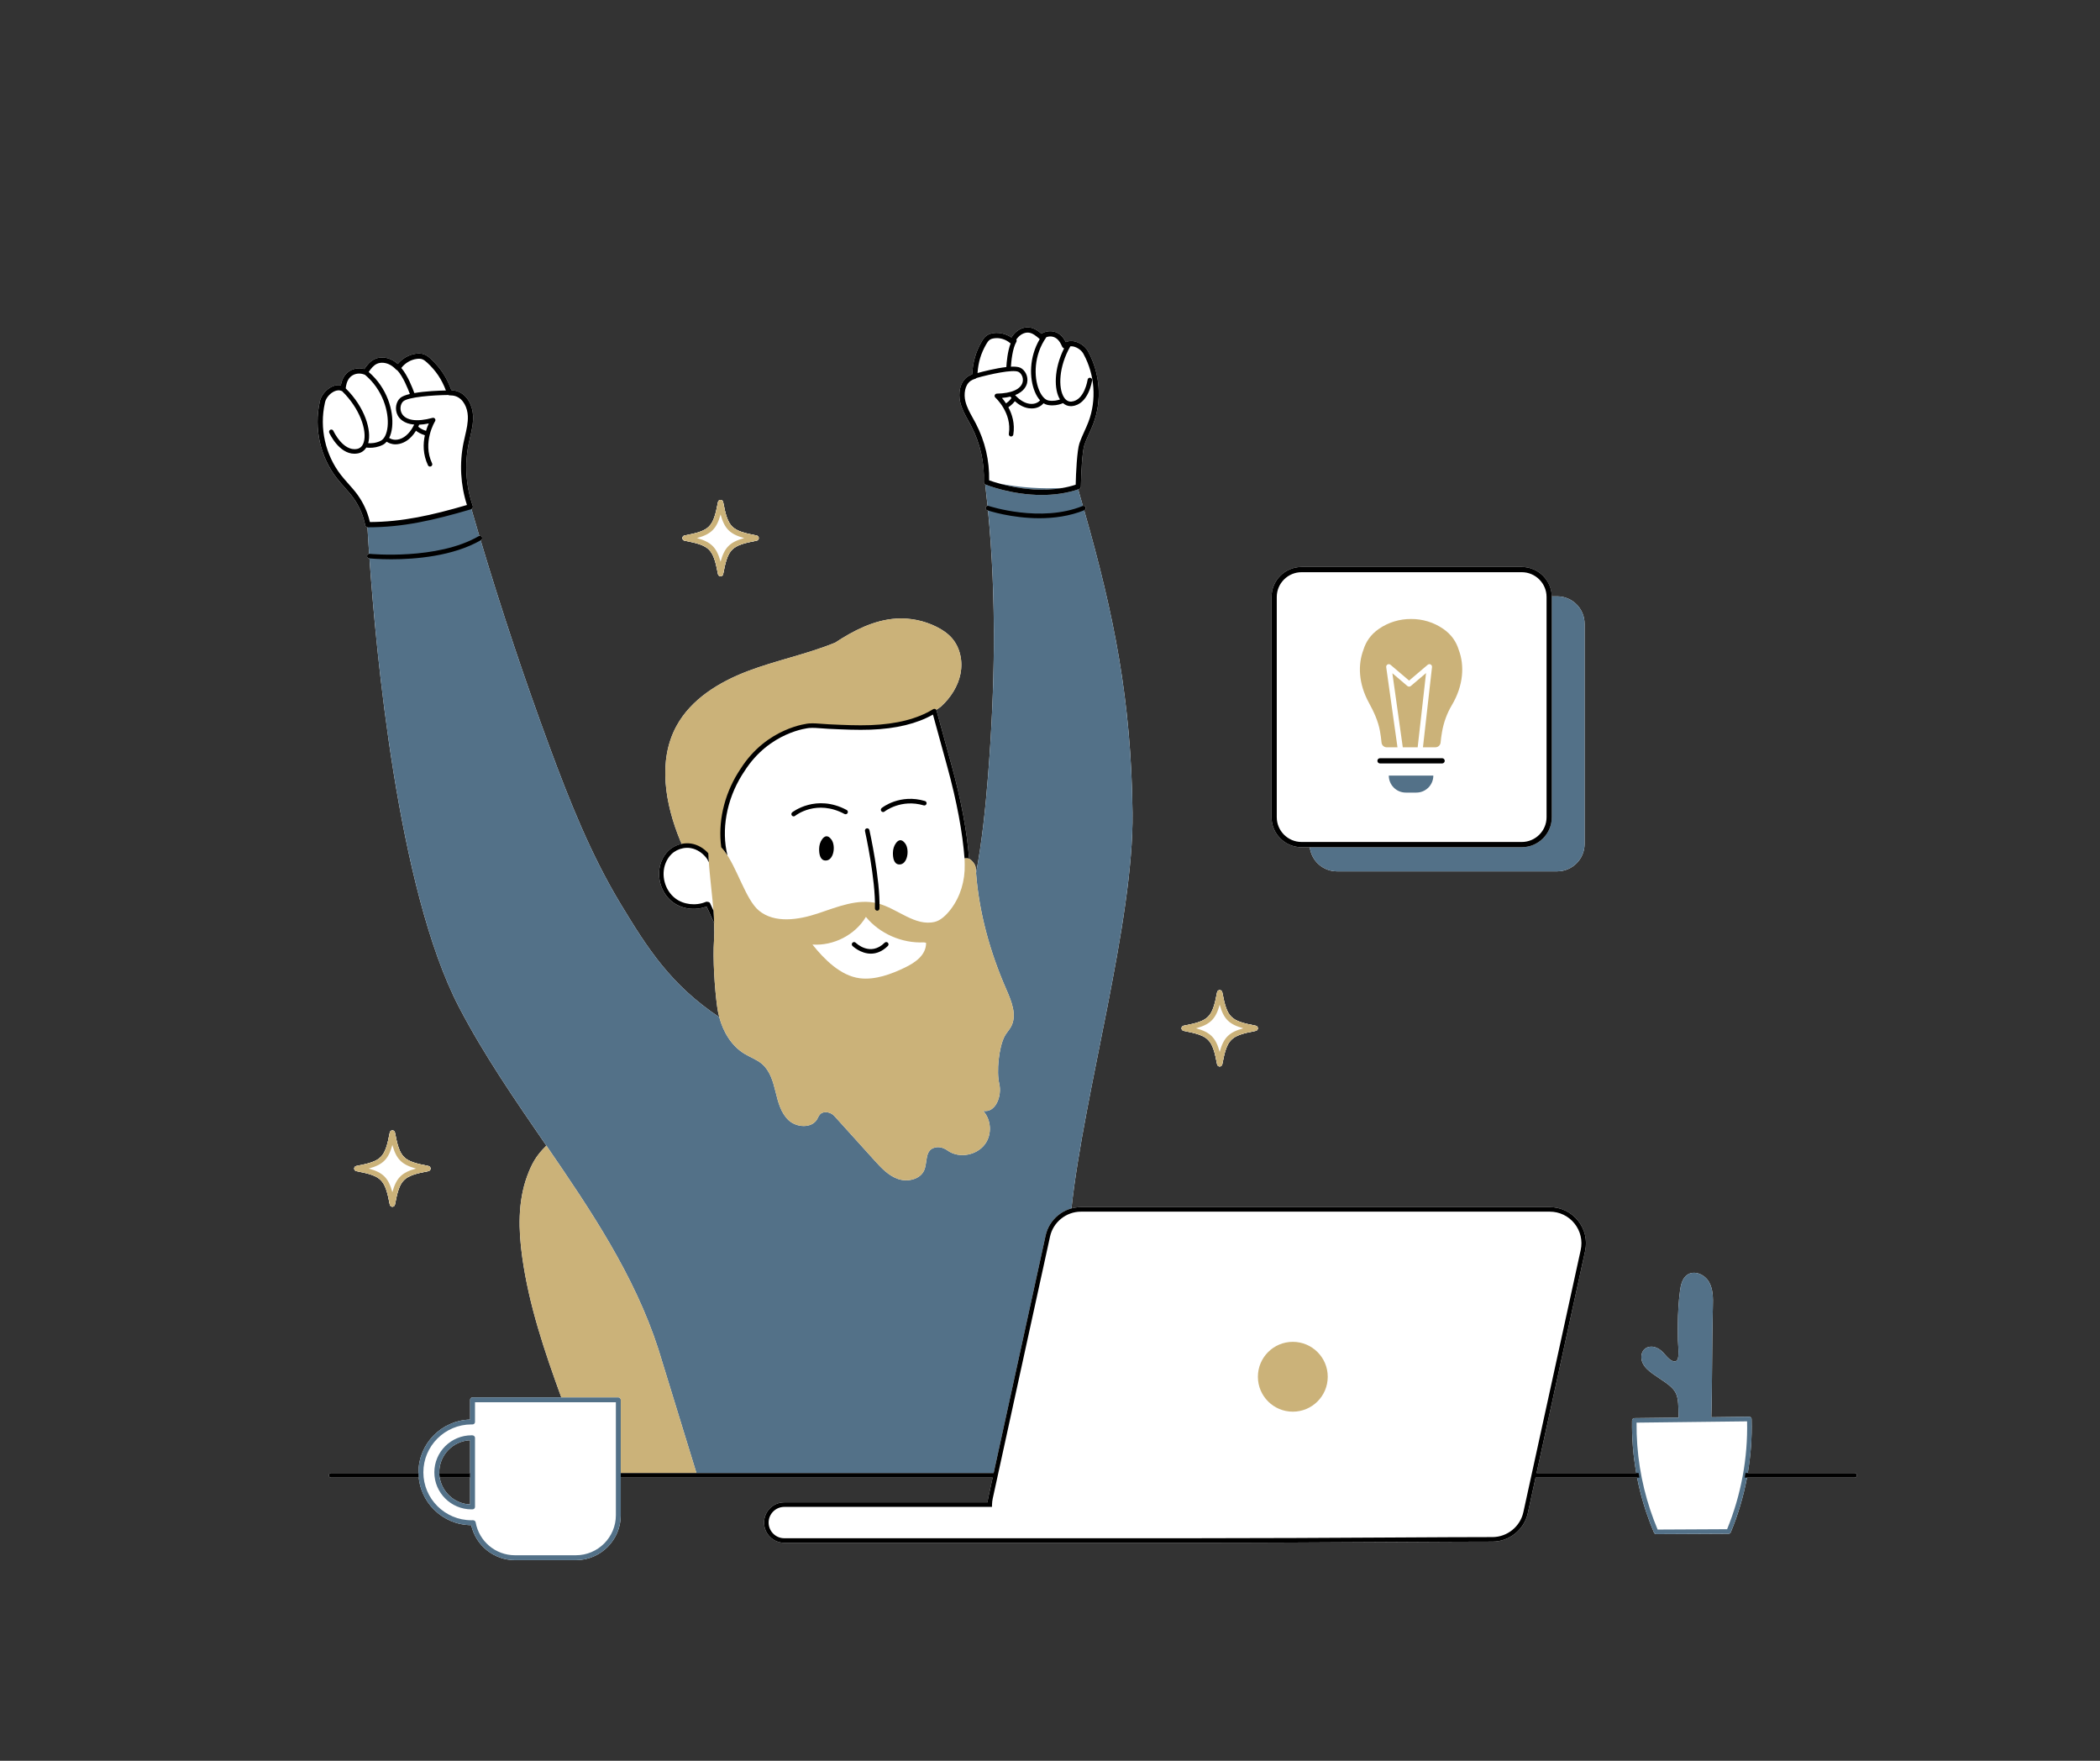 <svg xmlns="http://www.w3.org/2000/svg" xmlns:xlink="http://www.w3.org/1999/xlink" width="940" zoomAndPan="magnify" viewBox="0 0 705 591" height="788" preserveAspectRatio="xMidYMid meet" version="1.0"><rect x="0" y="0" width="705" height="591" fill="#333333" stroke="none"/><defs><clipPath id="579e1f0e67"><path d="M 106 109.633 L 623.758 109.633 L 623.758 523.684 L 106 523.684 Z M 106 109.633 " clip-rule="nonzero"/></clipPath><clipPath id="8ffcf250ad"><path d="M 123 162 L 589 162 L 589 523.684 L 123 523.684 Z M 123 162 " clip-rule="nonzero"/></clipPath><clipPath id="4ef03dec9a"><path d="M 106 109.633 L 623.758 109.633 L 623.758 518 L 106 518 Z M 106 109.633 " clip-rule="nonzero"/></clipPath></defs><path fill="#ffffff" d="M 229.797 181.469 C 238.352 183.109 239.402 184.164 241.043 192.715 C 241.121 193.129 241.484 193.426 241.906 193.426 C 242.324 193.426 242.691 193.125 242.77 192.715 C 244.41 184.16 245.461 183.109 254.016 181.469 C 254.43 181.391 254.73 181.027 254.73 180.605 C 254.73 180.184 254.43 179.82 254.016 179.742 C 245.461 178.102 244.41 177.051 242.77 168.5 C 242.691 168.086 242.324 167.785 241.906 167.785 C 241.484 167.785 241.121 168.086 241.043 168.5 C 239.402 177.051 238.352 178.102 229.797 179.742 C 229.379 179.82 229.082 180.184 229.082 180.605 C 229.082 181.027 229.383 181.391 229.797 181.469 Z M 229.797 181.469 " fill-opacity="1" fill-rule="nonzero"/><path fill="#ffffff" d="M 397.359 346.004 C 405.91 347.645 406.965 348.695 408.602 357.246 C 408.684 357.66 409.047 357.961 409.465 357.961 C 409.887 357.961 410.25 357.66 410.332 357.246 C 411.973 348.695 413.023 347.645 421.578 346.004 C 421.992 345.922 422.289 345.559 422.289 345.141 C 422.289 344.719 421.988 344.355 421.578 344.277 C 413.023 342.637 411.973 341.582 410.332 333.031 C 410.25 332.617 409.887 332.32 409.465 332.32 C 409.047 332.32 408.684 332.617 408.602 333.031 C 406.965 341.582 405.91 342.637 397.359 344.277 C 396.941 344.355 396.645 344.719 396.645 345.141 C 396.645 345.559 396.945 345.922 397.359 346.004 Z M 397.359 346.004 " fill-opacity="1" fill-rule="nonzero"/><path fill="#ffffff" d="M 130.859 404.328 C 130.941 404.742 131.305 405.043 131.723 405.043 C 132.145 405.043 132.508 404.742 132.59 404.328 C 134.23 395.777 135.281 394.727 143.836 393.086 C 144.25 393.008 144.547 392.645 144.547 392.223 C 144.547 391.801 144.246 391.438 143.836 391.359 C 135.281 389.719 134.23 388.668 132.59 380.113 C 132.508 379.699 132.145 379.402 131.723 379.402 C 131.305 379.402 130.941 379.703 130.859 380.113 C 129.223 388.664 128.168 389.719 119.617 391.359 C 119.199 391.438 118.902 391.801 118.902 392.223 C 118.902 392.645 119.203 393.008 119.617 393.086 C 128.168 394.727 129.219 395.777 130.859 404.328 Z M 130.859 404.328 " fill-opacity="1" fill-rule="nonzero"/><path fill="#ffffff" d="M 436.953 284.367 L 439.707 284.367 C 440.254 288.926 444.129 292.465 448.836 292.465 L 522.77 292.465 C 527.848 292.465 531.969 288.348 531.969 283.266 L 531.969 209.355 C 531.969 204.277 527.848 200.156 522.77 200.156 L 520.949 200.156 C 520.832 194.703 516.367 190.297 510.883 190.297 L 436.949 190.297 C 431.395 190.297 426.871 194.82 426.871 200.379 L 426.871 274.289 C 426.871 279.844 431.395 284.367 436.953 284.367 Z M 436.953 284.367 " fill-opacity="1" fill-rule="nonzero"/><g clip-path="url(#579e1f0e67)"><path fill="#ffffff" d="M 622.625 494.422 L 586.742 494.422 C 587.742 488.539 588.199 482.566 588.039 476.641 L 588.035 476.293 C 588.035 476.09 587.953 475.898 587.809 475.754 C 587.664 475.617 587.477 475.539 587.277 475.535 C 587.273 475.535 587.27 475.535 587.266 475.539 L 579.43 475.629 L 574.508 475.688 C 574.852 464.766 574.688 450.582 575.031 438.559 C 575.117 435.711 575.137 432.699 573.707 430.238 C 572.277 427.777 568.84 426.258 566.48 427.859 C 564.754 429.031 564.254 431.316 563.988 433.387 C 563.512 437.023 563.324 440.699 563.285 444.367 C 563.266 446.199 563.281 448.031 563.316 449.863 C 563.348 451.488 563.586 453.215 563.461 454.828 C 563.445 454.992 563.438 455.156 563.422 455.324 C 563.387 455.73 563.309 456.145 563.078 456.477 C 562.418 457.422 561.191 456.754 560.504 456.215 C 559.664 455.555 559.031 454.656 558.281 453.891 C 557.488 453.09 556.523 452.406 555.43 452.129 C 554.336 451.848 553.09 452.012 552.215 452.73 C 550.887 453.809 550.727 455.871 551.434 457.43 C 552.133 458.98 553.496 460.133 554.883 461.125 C 557.699 463.152 560.844 464.859 562.145 466.836 C 563.289 468.465 563.395 470.582 563.461 472.574 C 563.496 473.656 563.531 474.734 563.566 475.816 L 548.656 475.992 C 548.242 475.996 547.91 476.414 547.902 476.828 C 547.801 482.746 548.293 488.629 549.324 494.422 L 515.848 494.422 C 515.793 494.672 515.738 494.914 515.684 495.164 C 517.277 487.879 519.145 479.355 521.082 470.504 C 525.082 452.25 529.371 432.652 532.148 419.898 C 532.945 416.293 532.07 412.57 529.746 409.688 C 527.434 406.812 523.98 405.164 520.281 405.164 L 362.891 405.164 C 361.793 405.164 360.727 405.316 359.703 405.598 C 363.973 366.465 380.641 309.379 380.207 272.723 C 379.762 235.078 374.074 206.602 363.969 171.273 C 363.992 171.262 364.02 171.254 364.047 171.242 C 364.438 171.082 364.625 170.637 364.465 170.25 C 364.316 169.883 363.914 169.707 363.547 169.816 C 363.125 168.355 362.711 166.906 362.277 165.422 C 362.152 165.027 362.074 164.645 361.98 164.258 C 362.035 164.242 362.09 164.227 362.141 164.207 C 362.152 164.207 362.254 164.176 362.262 164.172 C 362.625 164.055 362.871 163.723 362.875 163.344 C 362.926 158.789 363.359 151.41 364.035 149.402 C 364.484 148.062 365.086 146.742 365.664 145.461 C 366.145 144.402 366.641 143.309 367.062 142.188 C 369.98 134.449 369.344 125.445 365.379 118.141 C 364.676 116.684 363.242 115.441 361.539 114.824 C 360.188 114.332 358.875 114.34 357.812 114.844 C 356.762 112.738 355.328 111.555 353.453 111.234 C 352.16 111.012 350.777 111.301 349.633 112 C 348.465 111.012 347.262 110.168 345.781 109.938 C 343.965 109.637 342.012 110.395 340.562 111.938 C 340.191 112.336 339.855 112.777 339.547 113.273 C 337.785 112.062 335.578 111.516 333.512 111.812 C 332.559 111.938 331.797 112.223 331.18 112.68 C 330.426 113.23 329.949 113.992 329.559 114.668 C 327.59 118.098 326.598 121.5 326.375 125.625 C 325.805 125.836 325.305 126.09 324.859 126.402 C 322.145 128.301 321.656 132.125 322.375 135.07 C 322.922 137.309 324.031 139.312 325.102 141.25 C 325.434 141.848 325.766 142.445 326.082 143.055 C 329.078 148.824 330.535 155.305 330.289 161.793 C 330.273 162.125 330.461 162.43 330.746 162.586 C 331.035 164.984 331.293 167.383 331.535 169.785 C 331.25 169.816 331 170.008 330.902 170.297 C 330.77 170.695 330.984 171.125 331.383 171.262 C 331.426 171.273 331.539 171.312 331.688 171.359 C 334.57 201.098 334.039 230.988 331.68 260.641 C 330.816 271.473 329.688 282.379 327.676 293.059 C 327.625 292.434 327.574 291.805 327.539 291.172 C 327.48 290.207 326.336 288.742 325.34 288.238 C 324.66 279.148 322.715 268.715 319.496 256.984 L 314.414 238.48 C 314.391 238.402 314.344 238.34 314.301 238.273 C 314.895 237.887 315.477 237.48 316.031 237.043 C 319.156 234.125 321.605 230.367 322.441 226.184 C 323.285 221.996 322.363 217.367 319.547 214.156 C 318.152 212.562 316.352 211.371 314.461 210.418 C 310.277 208.312 305.531 207.34 300.859 207.633 C 293.359 208.109 286.434 211.723 280.391 215.695 C 270.859 219.609 260.637 221.609 251.008 225.273 C 241.379 228.941 231.961 234.695 227.062 243.762 C 220.805 255.344 223.246 269.762 228.426 282.312 C 228.578 282.625 228.73 282.938 228.879 283.254 C 227.18 283.598 225.582 284.414 224.375 285.586 C 223.414 286.52 222.613 287.723 222.07 289.062 C 220.141 293.77 221.738 299.652 225.781 302.746 C 228.938 305.152 233.383 305.734 237.203 304.266 C 238.047 306.098 238.895 307.945 239.742 309.801 C 239.816 311.816 239.828 313.77 239.707 315.59 C 239.281 321.898 239.91 331.535 240.75 337.805 C 240.91 339.012 241.152 340.227 241.473 341.418 C 225.156 330.52 217.41 318.34 208.488 303.617 C 198.434 287.023 191.215 268.891 184.496 250.695 C 176.059 227.832 168.336 204.703 161.352 181.355 C 161.402 181.328 161.457 181.301 161.508 181.273 C 161.871 181.059 161.996 180.594 161.785 180.23 C 161.605 179.918 161.242 179.797 160.91 179.895 C 160.016 176.891 159.137 173.879 158.266 170.867 C 158.434 170.781 158.582 170.664 158.668 170.496 C 158.777 170.281 158.793 170.031 158.715 169.805 C 156.402 163.109 155.926 155.902 157.336 148.961 C 157.484 148.234 157.652 147.512 157.82 146.785 C 158.367 144.438 158.93 142.012 158.812 139.52 C 158.66 136.25 156.945 132.441 153.461 131.305 C 152.879 131.117 152.246 131 151.539 130.957 C 150.004 126.711 147.863 123.461 144.648 120.477 C 144.023 119.902 143.277 119.262 142.32 118.922 C 141.535 118.648 140.621 118.586 139.602 118.734 C 137.254 119.066 135.043 120.328 133.547 122.16 C 133.031 121.703 132.5 121.32 131.949 121.008 C 129.934 119.859 127.641 119.672 125.816 120.512 C 124.293 121.207 123.258 122.473 122.312 123.875 C 120.859 123.469 119.277 123.586 117.949 124.211 C 116.039 125.109 114.883 126.789 114.426 129.332 C 113.121 129.09 111.699 129.473 110.391 130.406 C 108.762 131.559 107.617 133.27 107.336 134.945 C 105.359 143.809 107.508 153.371 113.086 160.535 C 113.895 161.574 114.777 162.562 115.629 163.523 C 116.656 164.68 117.723 165.879 118.633 167.137 C 120.367 169.535 121.656 172.32 122.363 175.195 C 122.367 175.219 122.371 175.246 122.379 175.27 C 122.465 175.605 122.539 175.941 122.605 176.281 C 122.68 176.652 122.988 176.918 123.355 176.969 C 123.461 178.793 123.648 181.855 123.926 185.91 C 123.574 185.93 123.254 186.203 123.219 186.578 C 123.176 186.996 123.484 187.371 123.898 187.414 C 123.922 187.418 123.984 187.422 124.031 187.426 C 126.203 218.176 133.445 298.285 154.023 337.902 C 162.473 354.164 173.012 369.355 183.438 384.555 L 183.336 384.621 C 180.059 387.797 178.5 390.57 176.934 394.859 C 173.805 403.441 174.062 412.891 175.32 421.938 C 177.57 438.109 182.836 453.656 188.434 469.02 L 158.645 469.02 C 158.191 469.02 157.824 469.387 157.824 469.84 L 157.824 476.469 C 148.219 476.719 140.488 484.57 140.488 494.188 C 140.488 494.266 140.5 494.344 140.5 494.426 L 111.156 494.426 C 110.734 494.426 110.391 494.766 110.391 495.188 C 110.391 495.609 110.734 495.949 111.156 495.949 L 140.574 495.949 C 140.527 495.445 140.504 494.938 140.5 494.426 C 140.629 504.055 148.5 511.855 158.195 511.914 C 159.734 518.762 165.809 523.66 172.898 523.66 L 193.324 523.66 C 201.637 523.66 208.402 516.898 208.402 508.586 L 208.402 495.949 L 333.246 495.949 C 333.309 495.664 333.371 495.379 333.434 495.094 C 332.84 497.816 332.277 500.383 331.773 502.703 C 331.664 503.199 331.59 503.711 331.547 504.258 L 263.301 504.258 C 259.555 504.258 256.512 507.305 256.512 511.047 C 256.512 514.789 259.555 517.832 263.301 517.832 L 399.348 517.832 C 423.234 517.832 447.473 517.695 466.949 517.586 C 480.773 517.508 492.711 517.441 501.031 517.441 C 506.711 517.441 511.707 513.414 512.91 507.871 C 513.629 504.574 514.512 500.52 515.512 495.949 L 549.59 495.949 C 550.352 499.828 551.359 503.664 552.621 507.441 C 553.414 509.812 554.309 512.172 555.285 514.457 C 555.406 514.738 555.68 514.918 555.98 514.922 C 555.984 514.922 555.988 514.922 555.988 514.922 L 580.332 514.801 C 580.641 514.797 580.914 514.613 581.031 514.328 C 583.484 508.441 585.316 502.254 586.496 495.949 L 622.625 495.949 C 623.047 495.949 623.387 495.609 623.387 495.188 C 623.387 494.766 623.047 494.422 622.625 494.422 Z M 157.82 504.961 C 152.664 504.738 148.441 500.906 147.613 495.945 L 157.82 495.945 Z M 157.82 494.422 L 147.473 494.422 C 147.469 494.34 147.461 494.262 147.461 494.184 C 147.461 488.395 152.066 483.656 157.82 483.406 Z M 157.82 494.422 " fill-opacity="1" fill-rule="nonzero"/></g><path fill="#ffffff" d="M 436.953 283.484 L 510.883 283.484 C 515.965 283.484 520.082 279.367 520.082 274.289 L 520.082 200.375 C 520.082 195.297 515.965 191.18 510.883 191.18 L 436.953 191.18 C 431.871 191.18 427.75 195.297 427.75 200.375 L 427.75 274.289 C 427.75 279.367 431.871 283.484 436.953 283.484 Z M 481.188 260.332 C 481.188 263.48 478.637 266.031 475.484 266.031 L 471.945 266.031 C 468.797 266.031 466.242 263.48 466.242 260.332 Z M 254.789 305.648 C 250.301 301.953 247.461 291.133 243.09 285.5 C 241.484 276.75 243.711 267.371 248.41 259.777 C 248.684 259.34 248.973 258.922 249.25 258.488 C 257.328 245.719 269.828 243.727 271.57 243.59 C 273.688 243.418 276.02 243.766 278.152 243.859 C 282.848 244.074 287.551 244.312 292.258 244.148 C 299.832 243.871 307.637 242.41 313.68 238.676 C 315.371 244.844 317.066 251.012 318.762 257.18 C 321.934 268.742 323.871 279.035 324.566 288.023 L 323.816 288.055 L 323.867 290.219 C 323.992 295.566 322.453 300.879 319.223 305.145 C 317.59 307.289 315.715 308.953 313.867 309.406 C 309.812 310.406 306.047 308.531 302.219 306.523 C 302.215 306.527 302.215 306.531 302.211 306.535 C 299.875 308.805 296.758 310.23 293.516 310.613 C 298.07 314.469 304.16 316.598 310.188 316.301 C 310.188 316.301 310.902 316.449 310.902 316.449 C 310.941 320.629 307.172 323.125 303.777 324.766 C 299.215 326.969 293.832 328.977 288.691 328.352 C 282.199 327.566 276.633 321.906 272.75 317.031 C 278.742 317.449 284.824 314.848 288.738 310.41 C 286.855 310.043 285.039 309.344 283.402 308.344 C 282.109 307.547 280.906 306.547 280.133 305.238 C 280.047 305.094 279.969 304.941 279.898 304.789 C 278.09 305.383 276.297 306.023 274.527 306.609 C 267.996 308.777 260.066 309.992 254.789 305.648 Z M 237.844 287.656 C 238.207 294.008 239.258 301.188 239.652 307.754 C 239.004 306.332 238.348 304.914 237.695 303.496 L 237.242 303.422 C 233.695 304.914 229.328 304.48 226.25 302.133 C 222.473 299.246 220.98 293.734 222.777 289.344 C 223.266 288.145 223.98 287.027 224.91 286.125 C 226.086 284.984 227.609 284.234 229.223 283.945 C 230.129 283.777 231.062 283.762 231.973 283.91 C 234.285 284.281 236.398 285.711 237.844 287.656 Z M 242.77 192.715 C 242.691 193.129 242.328 193.426 241.906 193.426 C 241.484 193.426 241.121 193.125 241.043 192.715 C 239.402 184.164 238.352 183.109 229.797 181.469 C 229.383 181.391 229.082 181.027 229.082 180.605 C 229.082 180.184 229.383 179.82 229.797 179.742 C 238.352 178.102 239.402 177.051 241.043 168.5 C 241.121 168.086 241.484 167.785 241.906 167.785 C 242.328 167.785 242.691 168.086 242.77 168.5 C 244.41 177.051 245.461 178.102 254.016 179.742 C 254.43 179.82 254.73 180.184 254.73 180.605 C 254.73 181.027 254.43 181.391 254.016 181.469 C 245.461 183.113 244.41 184.16 242.77 192.715 Z M 520.281 405.922 C 484.73 405.922 392.355 405.922 362.887 405.922 C 357.535 405.922 352.902 409.652 351.766 414.883 C 347.539 434.238 337.555 479.762 332.516 502.863 C 332.363 503.578 332.293 504.301 332.273 505.02 L 263.301 505.02 C 259.969 505.02 257.273 507.715 257.273 511.043 C 257.273 514.371 259.969 517.066 263.301 517.066 L 399.348 517.066 C 440.043 517.066 480.883 516.676 501.031 516.676 C 506.395 516.676 511.027 512.938 512.164 507.707 C 516.379 488.352 526.379 442.828 531.402 419.734 C 532.145 416.367 531.316 412.848 529.152 410.164 C 526.988 407.477 523.723 405.922 520.281 405.922 Z M 434.016 473.824 C 427.539 473.824 422.293 468.574 422.293 462.102 C 422.293 455.629 427.543 450.379 434.016 450.379 C 440.492 450.379 445.742 455.629 445.742 462.102 C 445.742 468.574 440.492 473.824 434.016 473.824 Z M 119.348 166.613 C 117.656 164.273 115.555 162.266 113.781 159.988 C 108.391 153.066 106.285 143.699 108.199 135.133 C 108.449 133.652 109.48 132.125 110.902 131.117 C 111.902 130.402 113.164 129.949 114.363 130.207 C 114.613 130.262 114.852 130.344 115.078 130.449 L 115.18 130.242 C 115.434 128.055 116.191 126.008 118.324 125 C 119.68 124.363 121.293 124.355 122.672 124.918 C 123.605 123.488 124.633 122.012 126.184 121.309 C 127.863 120.535 129.902 120.848 131.512 121.762 C 132.301 122.211 132.992 122.793 133.621 123.449 L 133.816 123.262 C 135.164 121.293 137.367 119.93 139.727 119.598 C 140.492 119.484 141.293 119.488 142.027 119.746 C 142.805 120.02 143.449 120.562 144.055 121.117 C 147.387 124.211 149.438 127.508 150.91 131.805 L 150.91 131.812 C 151.684 131.812 152.453 131.895 153.191 132.133 C 156.16 133.102 157.789 136.43 157.934 139.551 C 158.082 142.672 157.098 145.715 156.473 148.777 C 155.039 155.832 155.531 163.273 157.883 170.086 C 146.195 173.527 135.531 176.133 123.469 176.102 C 123.395 175.75 123.32 175.395 123.23 175.043 C 123.23 175.039 123.23 175.035 123.23 175.035 C 122.496 172.012 121.172 169.141 119.348 166.613 Z M 323.23 134.859 C 322.547 132.066 323.078 128.719 325.363 127.117 C 325.934 126.723 326.57 126.457 327.23 126.266 L 327.23 126.258 C 327.375 122.094 328.273 118.668 330.324 115.102 C 330.695 114.461 331.105 113.82 331.699 113.383 C 332.258 112.973 332.945 112.77 333.629 112.68 C 335.73 112.383 337.961 113.035 339.625 114.434 L 339.836 114.551 C 340.203 113.816 340.648 113.129 341.207 112.535 C 342.344 111.324 344.004 110.539 345.641 110.801 C 347.148 111.035 348.41 112.086 349.574 113.113 C 350.605 112.27 351.988 111.875 353.309 112.098 C 355.391 112.453 356.57 114.074 357.352 115.945 L 357.492 116.102 C 357.66 115.953 357.844 115.82 358.043 115.711 C 359 115.184 360.195 115.27 361.234 115.648 C 362.711 116.184 363.988 117.277 364.586 118.52 C 368.434 125.609 369.055 134.41 366.242 141.875 C 365.312 144.328 364.039 146.633 363.199 149.121 C 362.465 151.305 362.043 158.996 361.996 163.332 C 361.914 163.359 361.844 163.375 361.762 163.402 C 347.281 168.34 331.168 161.824 331.168 161.824 C 331.418 155.219 329.914 148.52 326.863 142.645 C 325.535 140.094 323.91 137.652 323.23 134.859 Z M 158.645 477.285 C 158.527 477.285 158.414 477.277 158.297 477.277 C 148.914 477.277 141.309 484.844 141.309 494.184 C 141.309 503.523 148.914 511.09 158.297 511.09 C 158.488 511.09 158.676 511.082 158.867 511.074 C 160.043 517.758 165.879 522.836 172.902 522.836 L 193.324 522.836 C 201.199 522.836 207.582 516.457 207.582 508.586 L 207.582 469.836 L 158.645 469.836 Z M 158.645 505.781 C 158.527 505.785 158.414 505.793 158.297 505.793 C 151.859 505.793 146.637 500.594 146.637 494.184 C 146.637 487.77 151.859 482.574 158.297 482.574 C 158.414 482.574 158.527 482.578 158.645 482.582 Z M 396.645 345.141 C 396.645 344.719 396.945 344.355 397.359 344.277 C 405.91 342.637 406.965 341.582 408.602 333.031 C 408.684 332.617 409.047 332.32 409.465 332.32 C 409.887 332.32 410.25 332.617 410.332 333.031 C 411.973 341.582 413.023 342.637 421.578 344.277 C 421.992 344.355 422.289 344.719 422.289 345.141 C 422.289 345.559 421.988 345.922 421.578 346.004 C 413.023 347.645 411.973 348.695 410.332 357.246 C 410.25 357.66 409.887 357.961 409.465 357.961 C 409.047 357.961 408.684 357.66 408.602 357.246 C 406.965 348.695 405.91 347.645 397.359 346.004 C 396.945 345.922 396.645 345.559 396.645 345.141 Z M 143.836 393.086 C 135.281 394.727 134.23 395.777 132.59 404.328 C 132.508 404.742 132.145 405.043 131.723 405.043 C 131.305 405.043 130.941 404.742 130.859 404.328 C 129.223 395.777 128.168 394.727 119.617 393.086 C 119.199 393.008 118.902 392.645 118.902 392.223 C 118.902 391.801 119.203 391.438 119.617 391.359 C 128.168 389.719 129.223 388.664 130.859 380.113 C 130.941 379.699 131.305 379.402 131.723 379.402 C 132.145 379.402 132.508 379.699 132.59 380.113 C 134.23 388.668 135.281 389.719 143.836 391.359 C 144.25 391.438 144.547 391.801 144.547 392.223 C 144.547 392.645 144.25 393.008 143.836 393.086 Z M 580.328 514.031 L 555.984 514.152 C 555.012 511.871 554.129 509.551 553.344 507.195 C 550.082 497.441 548.488 487.125 548.668 476.836 L 548.668 476.75 L 562.344 476.586 L 572.926 476.465 L 587.273 476.297 L 587.277 476.645 C 587.625 489.414 585.238 502.246 580.328 514.031 Z M 580.328 514.031 " fill-opacity="1" fill-rule="nonzero"/><g clip-path="url(#8ffcf250ad)"><path fill="#537188" d="M 362.277 165.418 C 373.445 203.523 379.734 233.016 380.203 272.719 C 380.641 309.375 363.973 366.461 359.703 405.594 C 355.43 406.77 351.992 410.25 351.023 414.719 C 349.348 422.391 346.766 434.168 343.949 447.035 C 340.43 463.102 336.543 480.855 333.578 494.418 L 233.805 494.418 L 221.008 452.785 C 221 452.781 220.988 452.777 220.988 452.777 L 220.988 452.727 C 212.941 427.887 198.301 406.203 183.441 384.547 C 173.016 369.352 162.473 354.156 154.027 337.898 C 128.512 288.777 123.492 177.391 123.234 175.043 C 123.324 175.395 123.398 175.75 123.469 176.102 C 135.535 176.133 146.199 173.527 157.887 170.086 L 158.031 170.047 C 165.863 197.238 174.699 224.141 184.496 250.688 C 191.219 268.887 198.438 287.016 208.492 303.609 C 217.414 318.332 225.156 330.512 241.473 341.41 C 242.812 346.41 245.57 351.078 250.023 353.75 C 251.926 354.891 254.086 355.645 255.773 357.07 C 258.52 359.391 259.535 363.059 260.383 366.512 C 261.227 369.961 262.164 373.629 264.812 376.055 C 267.461 378.477 272.441 378.773 274.289 375.719 C 274.922 374.668 275.148 373.324 277.16 373.301 C 278.324 373.289 279.426 373.824 280.195 374.676 C 284.66 379.613 289.121 384.551 293.582 389.488 C 295.844 391.988 298.246 394.586 301.461 395.707 C 304.676 396.828 308.926 395.871 310.258 392.797 C 311.449 390.043 310.371 385.945 313.977 385.145 C 315.422 384.82 316.898 385.297 318.105 386.16 C 322.031 388.969 327.977 387.75 330.711 383.98 C 333.086 380.707 332.801 375.836 330.059 372.852 C 334.258 373.637 336.434 367.82 335.465 363.75 C 334.496 359.684 335.312 351.652 337.215 347.91 C 337.805 346.75 338.754 345.801 339.387 344.66 C 341.551 340.766 339.551 336.016 337.77 331.938 C 332.363 319.543 328.723 306.477 327.676 293.059 C 329.688 282.375 330.82 271.469 331.684 260.637 C 334.273 228.066 334.676 195.207 330.75 162.582 C 330.781 162.602 330.805 162.625 330.84 162.637 C 331.32 162.832 339.648 166.137 349.75 166.137 C 353.68 166.137 357.875 165.633 361.98 164.254 C 362.074 164.645 362.152 165.023 362.277 165.418 Z M 356.633 163.793 C 349.602 164.145 342.531 163.652 335.617 162.328 C 340.324 163.629 348.441 165.219 356.633 163.793 Z M 522.77 200.156 L 520.949 200.156 C 520.953 200.23 520.961 200.301 520.961 200.375 L 520.961 274.289 C 520.961 279.844 516.441 284.363 510.883 284.363 L 439.707 284.363 C 440.25 288.926 444.129 292.465 448.836 292.465 L 522.766 292.465 C 527.848 292.465 531.969 288.348 531.969 283.266 L 531.969 209.355 C 531.969 204.273 527.848 200.156 522.77 200.156 Z M 471.945 266.031 L 475.484 266.031 C 478.637 266.031 481.188 263.48 481.188 260.332 L 466.242 260.332 C 466.242 263.48 468.797 266.031 471.945 266.031 Z M 581.031 514.324 C 580.914 514.609 580.641 514.793 580.332 514.797 L 555.988 514.918 C 555.988 514.918 555.984 514.918 555.98 514.918 C 555.68 514.914 555.406 514.734 555.285 514.453 C 554.309 512.168 553.414 509.809 552.621 507.438 C 549.312 497.543 547.723 487.242 547.902 476.824 C 547.91 476.414 548.246 475.996 548.656 475.992 L 563.566 475.816 C 563.531 474.734 563.496 473.652 563.461 472.574 C 563.395 470.582 563.289 468.465 562.145 466.836 C 560.844 464.859 557.699 463.152 554.883 461.125 C 553.496 460.133 552.133 458.98 551.434 457.426 C 550.727 455.867 550.883 453.809 552.215 452.727 C 553.09 452.012 554.336 451.848 555.43 452.129 C 556.527 452.406 557.488 453.086 558.281 453.891 C 559.031 454.656 559.664 455.551 560.504 456.215 C 561.191 456.754 562.418 457.422 563.078 456.477 C 563.309 456.145 563.387 455.727 563.422 455.324 C 563.438 455.156 563.445 454.988 563.461 454.828 C 563.586 453.215 563.348 451.484 563.316 449.859 C 563.281 448.027 563.266 446.199 563.285 444.367 C 563.324 440.699 563.508 437.023 563.988 433.387 C 564.254 431.316 564.754 429.031 566.48 427.855 C 568.836 426.254 572.277 427.777 573.707 430.234 C 575.137 432.699 575.117 435.711 575.031 438.559 C 574.688 450.578 574.852 464.766 574.508 475.688 L 568.867 475.754 L 587.266 475.535 C 587.27 475.535 587.273 475.535 587.277 475.535 C 587.477 475.535 587.668 475.613 587.809 475.754 C 587.953 475.895 588.035 476.09 588.035 476.293 L 588.039 476.641 C 588.391 489.445 585.965 502.484 581.031 514.324 Z M 586.523 477.066 L 549.418 477.504 C 549.328 487.59 550.891 497.461 554.066 506.957 C 554.793 509.129 555.605 511.289 556.488 513.391 L 579.816 513.273 C 584.488 501.875 586.805 489.379 586.523 477.066 Z M 208.402 469.836 L 208.402 508.582 C 208.402 516.895 201.637 523.66 193.324 523.66 L 172.902 523.66 C 165.809 523.66 159.734 518.758 158.195 511.91 C 148.422 511.855 140.488 503.926 140.488 494.184 C 140.488 484.566 148.219 476.715 157.82 476.465 L 157.82 469.836 C 157.82 469.383 158.188 469.016 158.641 469.016 L 207.582 469.016 C 208.035 469.016 208.402 469.383 208.402 469.836 Z M 206.758 470.656 L 159.465 470.656 L 159.465 477.285 C 159.465 477.508 159.375 477.719 159.219 477.871 C 159.062 478.027 158.82 478.102 158.629 478.109 L 158.297 478.098 C 149.383 478.098 142.129 485.312 142.129 494.184 C 142.129 503.051 149.383 510.266 158.297 510.266 C 158.453 510.266 158.609 510.262 158.762 510.254 C 158.773 510.254 158.785 510.254 158.793 510.254 C 159.195 510.254 159.605 510.539 159.676 510.93 C 160.809 517.355 166.371 522.016 172.902 522.016 L 193.324 522.016 C 200.73 522.016 206.758 515.988 206.758 508.582 Z M 159.465 482.582 L 159.465 505.781 C 159.465 506.227 159.113 506.59 158.668 506.602 L 158.297 506.613 C 151.418 506.613 145.816 501.035 145.816 494.184 C 145.816 487.328 151.414 481.754 158.297 481.754 L 158.602 481.762 C 159.043 481.773 159.465 482.141 159.465 482.582 Z M 157.82 483.406 C 152.066 483.656 147.461 488.395 147.461 494.184 C 147.461 499.973 152.066 504.711 157.82 504.961 Z M 157.82 483.406 " fill-opacity="1" fill-rule="nonzero"/></g><path fill="#cbb279" d="M 241.906 193.426 C 241.484 193.426 241.121 193.125 241.043 192.715 C 239.402 184.164 238.352 183.109 229.797 181.469 C 229.379 181.391 229.082 181.027 229.082 180.605 C 229.082 180.184 229.383 179.82 229.797 179.742 C 238.352 178.102 239.402 177.051 241.043 168.5 C 241.121 168.086 241.484 167.785 241.906 167.785 C 242.324 167.785 242.691 168.086 242.77 168.5 C 244.41 177.051 245.461 178.102 254.016 179.742 C 254.43 179.82 254.73 180.184 254.73 180.605 C 254.73 181.027 254.43 181.391 254.016 181.469 C 245.461 183.109 244.41 184.16 242.77 192.715 C 242.691 193.129 242.328 193.426 241.906 193.426 Z M 233.977 180.605 C 238.762 181.922 240.594 183.75 241.906 188.535 C 243.223 183.75 245.051 181.922 249.836 180.605 C 245.051 179.293 243.223 177.465 241.906 172.676 C 240.59 177.465 238.762 179.293 233.977 180.605 Z M 409.469 357.961 C 409.047 357.961 408.684 357.66 408.605 357.246 C 406.965 348.695 405.914 347.645 397.359 346.004 C 396.945 345.922 396.645 345.559 396.645 345.141 C 396.645 344.719 396.945 344.355 397.359 344.277 C 405.914 342.637 406.965 341.582 408.605 333.031 C 408.684 332.617 409.047 332.32 409.469 332.32 C 409.891 332.32 410.254 332.617 410.332 333.031 C 411.973 341.582 413.023 342.637 421.578 344.277 C 421.992 344.355 422.293 344.719 422.293 345.141 C 422.293 345.559 421.992 345.922 421.578 346.004 C 413.023 347.645 411.973 348.695 410.332 357.246 C 410.254 357.66 409.891 357.961 409.469 357.961 Z M 401.535 345.141 C 406.324 346.453 408.152 348.281 409.469 353.066 C 410.781 348.281 412.613 346.453 417.398 345.141 C 412.613 343.824 410.781 341.996 409.469 337.211 C 408.152 341.996 406.324 343.824 401.535 345.141 Z M 131.723 405.043 C 131.305 405.043 130.941 404.742 130.859 404.332 C 129.223 395.781 128.168 394.727 119.617 393.086 C 119.199 393.008 118.902 392.645 118.902 392.223 C 118.902 391.801 119.203 391.438 119.617 391.359 C 128.168 389.719 129.223 388.668 130.859 380.117 C 130.941 379.703 131.305 379.402 131.723 379.402 C 132.145 379.402 132.508 379.703 132.59 380.117 C 134.23 388.668 135.281 389.719 143.836 391.359 C 144.25 391.438 144.547 391.801 144.547 392.223 C 144.547 392.645 144.246 393.008 143.836 393.086 C 135.281 394.727 134.23 395.777 132.59 404.332 C 132.508 404.742 132.145 405.043 131.723 405.043 Z M 123.793 392.223 C 128.582 393.535 130.41 395.367 131.723 400.152 C 133.039 395.367 134.867 393.535 139.656 392.223 C 134.867 390.906 133.039 389.078 131.723 384.293 C 130.41 389.078 128.582 390.906 123.793 392.223 Z M 327.539 291.168 C 327.477 290.098 326.074 288.398 325.023 288.098 L 324.738 288.02 L 323.816 288.055 L 323.867 290.219 C 323.992 295.566 322.453 300.883 319.223 305.145 C 317.59 307.293 315.715 308.953 313.867 309.41 C 307.176 311.059 301.277 304.883 294.594 303.199 C 287.914 301.512 281.055 304.441 274.527 306.609 C 267.996 308.777 260.066 309.992 254.789 305.648 C 250.301 301.953 247.461 291.133 243.09 285.5 C 241.484 276.75 243.711 267.371 248.41 259.777 C 248.684 259.34 248.973 258.922 249.25 258.488 C 257.328 245.719 269.828 243.727 271.57 243.59 C 273.688 243.418 276.02 243.766 278.152 243.859 C 282.848 244.074 287.551 244.312 292.258 244.148 C 299.832 243.871 307.637 242.41 313.68 238.676 C 314.5 238.172 315.285 237.629 316.035 237.035 C 319.156 234.117 321.609 230.363 322.445 226.176 C 323.285 221.992 322.367 217.359 319.547 214.152 C 318.152 212.559 316.355 211.363 314.461 210.414 C 310.281 208.305 305.531 207.332 300.859 207.629 C 293.359 208.102 286.434 211.715 280.391 215.688 C 270.859 219.602 260.641 221.602 251.012 225.266 C 241.383 228.934 231.961 234.691 227.062 243.754 C 220.805 255.34 223.246 269.758 228.43 282.309 C 228.691 282.852 228.957 283.398 229.219 283.945 C 230.125 283.777 231.062 283.762 231.969 283.91 C 234.285 284.281 236.395 285.711 237.844 287.656 C 238.359 296.668 240.262 307.359 239.707 315.582 C 239.281 321.891 239.91 331.527 240.75 337.797 C 241.59 344.066 244.508 350.441 250.023 353.75 C 251.926 354.891 254.086 355.645 255.773 357.07 C 258.52 359.391 259.535 363.059 260.383 366.512 C 261.227 369.961 262.164 373.629 264.812 376.055 C 267.461 378.477 272.441 378.773 274.289 375.719 C 274.926 374.668 275.148 373.324 277.16 373.301 C 278.324 373.289 279.426 373.824 280.195 374.676 C 284.66 379.613 289.121 384.551 293.582 389.488 C 295.844 391.988 298.246 394.586 301.461 395.707 C 304.676 396.828 308.926 395.871 310.258 392.797 C 311.449 390.043 310.371 385.945 313.977 385.145 C 315.422 384.82 316.898 385.297 318.105 386.16 C 322.031 388.969 327.977 387.75 330.711 383.98 C 333.086 380.707 332.801 375.836 330.059 372.852 C 334.258 373.637 336.434 367.82 335.465 363.75 C 334.496 359.684 335.312 351.652 337.215 347.91 C 337.805 346.75 338.754 345.801 339.387 344.66 C 341.551 340.766 339.551 336.016 337.77 331.938 C 332.109 318.961 328.375 305.25 327.539 291.168 Z M 303.777 324.766 C 299.215 326.969 293.832 328.977 288.688 328.352 C 282.195 327.566 276.633 321.906 272.746 317.031 C 279.859 317.527 287.109 313.781 290.691 307.754 C 295.324 313.387 302.801 316.668 310.188 316.301 C 310.188 316.301 310.902 316.449 310.902 316.449 C 310.938 320.629 307.168 323.125 303.777 324.766 Z M 445.742 462.102 C 445.742 468.578 440.492 473.824 434.016 473.824 C 427.539 473.824 422.293 468.578 422.293 462.102 C 422.293 455.629 427.543 450.383 434.016 450.383 C 440.492 450.383 445.742 455.629 445.742 462.102 Z M 475.941 250.762 C 475.941 250.785 475.949 250.805 475.949 250.828 L 470.918 250.828 C 470.914 250.797 470.926 250.77 470.922 250.738 L 467.438 225.969 L 472.488 230.258 C 472.816 230.531 473.301 230.531 473.629 230.258 L 478.746 225.91 Z M 487.375 236.734 C 485.734 239.496 484.648 242.547 484.102 245.711 C 483.898 246.887 483.727 248.09 483.637 249.199 C 483.559 250.117 482.797 250.828 481.875 250.828 L 477.707 250.828 L 480.746 223.902 C 480.785 223.543 480.605 223.195 480.285 223.027 C 479.969 222.859 479.578 222.898 479.301 223.133 L 473.059 228.434 L 466.812 223.133 C 466.535 222.898 466.141 222.855 465.82 223.031 C 465.5 223.211 465.32 223.566 465.371 223.926 L 469.156 250.832 L 465.555 250.832 C 464.641 250.832 463.871 250.129 463.797 249.219 C 463.695 248.012 463.504 246.695 463.281 245.422 C 462.676 242.016 461.203 238.875 459.543 235.84 C 456.016 229.395 455.848 223.027 457.723 218.105 C 458.531 215.445 460.133 213.004 462.891 211.094 C 466.141 208.84 469.926 207.738 473.715 207.762 C 477.504 207.738 481.289 208.84 484.543 211.094 C 487.301 213.004 488.902 215.445 489.711 218.105 C 491.672 223.254 491.395 229.984 487.375 236.734 Z M 220.988 452.727 L 233.805 494.418 L 208.402 494.418 L 208.402 469.836 C 208.402 469.379 208.035 469.012 207.582 469.012 L 188.434 469.012 C 182.836 453.652 177.57 438.102 175.324 421.93 C 174.066 412.883 173.809 403.434 176.938 394.855 C 178.504 390.566 180.062 387.789 183.34 384.617 L 183.438 384.547 C 198.301 406.203 212.938 427.887 220.988 452.727 Z M 220.988 452.727 " fill-opacity="1" fill-rule="nonzero"/><g clip-path="url(#4ef03dec9a)"><path fill="#000000" d="M 279.141 281.824 C 280.66 283.934 279.91 288.969 277.082 288.832 C 275.258 288.742 274.969 286.496 274.992 284.918 C 275.012 283.738 275.332 282.566 276.043 281.625 C 276.762 280.68 277.852 280.031 279.141 281.824 Z M 300.816 282.945 C 300.105 283.887 299.785 285.059 299.766 286.238 C 299.742 287.82 300.031 290.062 301.855 290.152 C 304.684 290.289 305.434 285.254 303.918 283.145 C 302.625 281.352 301.535 282 300.816 282.945 Z M 294.473 305.664 C 294.48 305.668 294.488 305.668 294.492 305.668 C 294.906 305.668 295.246 305.34 295.254 304.926 C 295.535 295.09 292.023 279.277 291.875 278.609 C 291.785 278.199 291.371 277.949 290.965 278.031 C 290.555 278.125 290.297 278.531 290.387 278.941 C 290.422 279.105 294.008 295.234 293.73 304.883 C 293.719 305.305 294.051 305.652 294.473 305.664 Z M 284.551 272.895 C 284.75 272.523 284.609 272.062 284.238 271.863 C 273.961 266.379 266.035 272.594 265.957 272.656 C 265.629 272.922 265.578 273.402 265.84 273.73 C 265.988 273.918 266.211 274.016 266.434 274.016 C 266.602 274.016 266.77 273.957 266.91 273.848 C 267.203 273.613 274.164 268.211 283.52 273.207 C 283.895 273.406 284.352 273.266 284.551 272.895 Z M 310.094 270.32 C 310.508 270.441 310.926 270.207 311.043 269.809 C 311.164 269.402 310.934 268.98 310.531 268.859 C 302.145 266.367 296.246 271.008 295.996 271.207 C 295.668 271.469 295.617 271.949 295.879 272.277 C 296.031 272.465 296.25 272.562 296.477 272.562 C 296.645 272.562 296.809 272.508 296.949 272.395 C 297.004 272.352 302.496 268.066 310.094 270.32 Z M 286.184 316.426 C 285.887 316.727 285.891 317.207 286.188 317.504 C 286.23 317.539 288.871 320.09 292.367 320.09 C 294.125 320.09 296.102 319.441 298.066 317.504 C 298.367 317.207 298.367 316.723 298.074 316.422 C 297.777 316.125 297.297 316.121 296.992 316.414 C 292.203 321.148 287.457 316.609 287.262 316.414 C 286.961 316.121 286.477 316.125 286.184 316.426 Z M 244.215 287.105 C 242.105 278.543 243.887 268.539 249.059 260.18 C 249.207 259.938 249.367 259.699 249.523 259.465 L 249.895 258.898 C 258.332 245.559 271.496 244.363 271.629 244.352 C 273.016 244.242 274.531 244.363 276.004 244.477 C 276.719 244.535 277.43 244.594 278.117 244.625 L 278.867 244.656 C 283.258 244.859 287.797 245.07 292.285 244.91 C 300.812 244.602 307.844 242.895 313.207 239.844 L 318.023 257.383 C 321.211 268.996 323.141 279.305 323.82 288.266 L 323.816 288.055 L 324.738 288.02 L 325.023 288.102 C 325.125 288.129 325.234 288.184 325.34 288.238 C 324.66 279.145 322.715 268.711 319.496 256.98 L 314.414 238.477 C 314.352 238.246 314.184 238.059 313.957 237.969 C 313.734 237.883 313.484 237.906 313.277 238.031 C 308.039 241.27 300.957 243.07 292.23 243.387 C 287.805 243.543 283.297 243.336 278.938 243.137 L 278.188 243.102 C 277.516 243.07 276.824 243.016 276.125 242.961 C 274.598 242.84 273.02 242.711 271.508 242.832 C 271.367 242.844 257.445 244.105 248.605 258.078 L 248.25 258.621 C 248.086 258.871 247.922 259.121 247.758 259.379 C 242.984 267.098 240.988 276.184 242.137 284.391 C 242.871 285.156 243.559 286.078 244.215 287.105 Z M 225.785 302.738 C 228.938 305.145 233.383 305.73 237.207 304.258 C 238.055 306.102 238.906 307.957 239.754 309.82 C 239.703 308.445 239.613 307.035 239.504 305.602 C 239.133 304.793 238.758 303.98 238.387 303.176 C 238.277 302.945 238.062 302.781 237.812 302.742 L 237.355 302.668 C 237.215 302.645 237.074 302.664 236.941 302.719 C 233.602 304.125 229.488 303.645 226.707 301.527 C 223.191 298.84 221.805 293.727 223.484 289.629 C 223.945 288.484 224.625 287.461 225.438 286.672 C 226.48 285.664 227.871 284.961 229.359 284.695 C 230.191 284.539 231.031 284.527 231.848 284.66 C 234.035 285.012 236.145 286.445 237.52 288.5 C 237.602 288.812 237.766 289.105 237.957 289.379 C 237.883 288.363 237.824 287.363 237.781 286.387 C 236.23 284.672 234.199 283.496 232.09 283.156 C 231.098 282.992 230.086 283.008 229.086 283.195 C 227.305 283.512 225.637 284.359 224.375 285.578 C 223.414 286.516 222.613 287.715 222.07 289.055 C 220.141 293.766 221.738 299.645 225.785 302.738 Z M 363.473 169.828 C 349.406 175.555 332.043 169.867 331.867 169.809 C 331.465 169.672 331.035 169.891 330.902 170.289 C 330.77 170.688 330.984 171.121 331.383 171.254 C 331.867 171.418 339.562 173.941 348.93 173.941 C 353.777 173.941 359.074 173.266 364.047 171.238 C 364.438 171.078 364.625 170.633 364.465 170.242 C 364.309 169.855 363.859 169.668 363.473 169.828 Z M 160.742 179.949 C 146.773 188.066 124.277 185.914 124.055 185.891 C 123.656 185.84 123.262 186.156 123.219 186.574 C 123.176 186.992 123.484 187.367 123.902 187.41 C 124.227 187.441 127.113 187.719 131.352 187.719 C 139.332 187.719 152.102 186.734 161.512 181.266 C 161.875 181.055 162 180.586 161.785 180.223 C 161.574 179.859 161.113 179.734 160.742 179.949 Z M 113.09 160.527 C 107.512 153.367 105.363 143.801 107.336 134.941 C 107.621 133.266 108.766 131.551 110.395 130.398 C 111.699 129.465 113.121 129.082 114.426 129.324 C 114.887 126.785 116.043 125.105 117.949 124.203 C 119.277 123.578 120.863 123.465 122.312 123.867 C 123.262 122.465 124.293 121.203 125.82 120.508 C 127.645 119.668 129.934 119.852 131.949 121 C 132.504 121.316 133.031 121.699 133.547 122.156 C 135.043 120.32 137.258 119.059 139.602 118.73 C 140.621 118.582 141.539 118.641 142.32 118.918 C 143.281 119.254 144.027 119.895 144.648 120.473 C 147.863 123.453 150.004 126.707 151.539 130.949 C 152.246 130.996 152.879 131.109 153.465 131.301 C 156.949 132.438 158.66 136.242 158.812 139.512 C 158.934 142.008 158.367 144.434 157.824 146.781 C 157.652 147.504 157.484 148.23 157.336 148.953 C 155.926 155.895 156.402 163.102 158.719 169.801 C 158.797 170.027 158.781 170.273 158.668 170.488 C 158.559 170.703 158.367 170.863 158.137 170.93 C 145.457 174.664 135.258 176.98 123.695 176.98 C 123.621 176.98 123.543 176.98 123.469 176.98 C 123.051 176.98 122.688 176.684 122.605 176.277 C 122.539 175.938 122.469 175.602 122.379 175.266 C 122.375 175.238 122.367 175.215 122.363 175.191 C 121.656 172.316 120.371 169.531 118.633 167.129 C 117.727 165.875 116.66 164.676 115.633 163.52 C 114.781 162.559 113.898 161.57 113.09 160.527 Z M 134.73 123.512 C 136.863 125.98 138.527 130.316 139.102 131.93 C 142.797 131.277 147.449 131.105 149.695 131.062 C 148.266 127.297 146.367 124.465 143.457 121.762 C 142.965 121.309 142.383 120.805 141.738 120.578 C 141.227 120.398 140.594 120.363 139.855 120.473 C 137.836 120.754 135.949 121.887 134.73 123.512 Z M 123.77 124.855 C 129.973 130.16 132.211 137.895 131.641 143.363 C 131.488 144.789 131.152 146.008 130.656 146.996 C 131.34 147.438 132.797 148.051 134.867 147.121 C 137.031 146.148 138.414 143.828 139.055 142.512 C 135.543 142.215 134.09 140.48 133.555 139.5 C 132.359 137.324 133.016 134.785 134.344 133.594 C 134.973 133.023 136.152 132.586 137.594 132.242 C 136.965 130.512 135.312 126.344 133.359 124.273 C 133.219 124.23 133.09 124.164 132.988 124.055 C 132.363 123.402 131.738 122.902 131.078 122.527 C 129.578 121.672 127.844 121.512 126.555 122.105 C 125.418 122.621 124.574 123.672 123.77 124.855 Z M 143.957 142.125 C 142.746 142.379 141.68 142.504 140.723 142.543 C 140.645 142.727 140.543 142.949 140.418 143.207 C 140.766 143.547 141.535 144.125 143.016 144.617 C 143.312 143.629 143.652 142.785 143.957 142.125 Z M 116.055 130.344 C 116.055 130.344 116.055 130.344 116.055 130.348 C 122.547 136.746 124.809 144.531 123.613 148.746 C 124.562 148.816 126.176 148.773 127.797 147.961 C 129.023 147.348 129.871 145.617 130.121 143.203 C 130.641 138.219 128.461 130.695 122.488 125.766 C 122.438 125.754 122.387 125.75 122.34 125.73 C 121.164 125.25 119.805 125.273 118.699 125.793 C 117.172 126.52 116.328 127.961 116.055 130.344 Z M 114.477 159.449 C 115.254 160.445 116.113 161.414 116.949 162.352 C 118.004 163.539 119.098 164.77 120.059 166.098 C 121.938 168.699 123.328 171.719 124.086 174.828 C 124.09 174.848 124.098 174.863 124.098 174.883 C 124.125 174.996 124.156 175.109 124.18 175.223 C 135.07 175.16 144.816 172.988 156.762 169.5 C 154.598 162.754 154.199 155.551 155.613 148.602 C 155.766 147.863 155.938 147.121 156.109 146.383 C 156.648 144.051 157.164 141.848 157.055 139.598 C 156.934 136.93 155.605 133.848 152.918 132.973 C 152.348 132.785 151.688 132.695 150.91 132.691 C 150.758 132.691 150.621 132.645 150.496 132.574 C 145.336 132.625 137.012 133.238 135.363 134.723 C 134.5 135.504 134.074 137.273 134.891 138.77 C 136.199 141.152 139.961 141.695 145.211 140.254 C 145.508 140.168 145.836 140.281 146.023 140.531 C 146.211 140.785 146.227 141.129 146.059 141.395 C 146.012 141.465 141.707 148.469 145.055 155.516 C 145.238 155.895 145.078 156.352 144.695 156.531 C 144.59 156.582 144.477 156.605 144.367 156.605 C 144.082 156.605 143.809 156.445 143.68 156.172 C 141.93 152.496 142.023 148.902 142.633 146.09 C 141.168 145.617 140.23 145.047 139.66 144.574 C 138.777 145.992 137.41 147.645 135.492 148.508 C 134.473 148.969 133.559 149.137 132.758 149.137 C 131.422 149.137 130.426 148.664 129.812 148.258 C 129.418 148.707 128.977 149.074 128.477 149.32 C 126.914 150.105 125.375 150.297 124.234 150.297 C 123.719 150.297 123.285 150.258 122.969 150.215 C 122.32 151.254 121.371 151.938 120.184 152.172 C 119.766 152.25 119.363 152.289 118.973 152.289 C 113.77 152.289 110.672 145.559 110.531 145.25 C 110.359 144.867 110.531 144.414 110.914 144.242 C 111.293 144.07 111.746 144.238 111.922 144.621 C 111.953 144.691 115.164 151.613 119.887 150.676 C 120.996 150.457 121.754 149.676 122.137 148.359 C 123.258 144.492 120.816 137.098 114.828 131.273 C 114.789 131.262 114.75 131.266 114.715 131.246 C 114.531 131.164 114.348 131.105 114.176 131.066 C 113.348 130.887 112.34 131.168 111.41 131.828 C 110.172 132.707 109.273 134.027 109.062 135.277 C 107.191 143.676 109.219 152.695 114.477 159.449 Z M 322.375 135.066 C 321.656 132.121 322.145 128.297 324.859 126.398 C 325.305 126.09 325.805 125.832 326.375 125.621 C 326.598 121.496 327.59 118.094 329.559 114.664 C 329.949 113.992 330.426 113.227 331.18 112.676 C 331.797 112.219 332.562 111.934 333.512 111.809 C 335.578 111.512 337.785 112.059 339.547 113.27 C 339.855 112.773 340.191 112.332 340.562 111.934 C 342.012 110.391 343.961 109.633 345.781 109.934 C 347.258 110.164 348.465 111.008 349.633 111.996 C 350.777 111.297 352.16 111.008 353.453 111.23 C 355.328 111.551 356.758 112.734 357.812 114.84 C 358.875 114.336 360.184 114.328 361.535 114.82 C 363.242 115.438 364.68 116.68 365.379 118.137 C 369.344 125.441 369.98 134.445 367.062 142.184 C 366.641 143.305 366.145 144.398 365.664 145.457 C 365.086 146.738 364.484 148.062 364.035 149.398 C 363.359 151.406 362.926 158.785 362.875 163.34 C 362.871 163.719 362.625 164.055 362.262 164.168 C 362.254 164.172 362.152 164.203 362.141 164.203 C 357.984 165.621 353.727 166.137 349.75 166.137 C 339.645 166.137 331.32 162.832 330.84 162.637 C 330.496 162.5 330.277 162.16 330.289 161.789 C 330.535 155.301 329.082 148.82 326.082 143.051 C 325.77 142.441 325.438 141.844 325.105 141.246 C 324.027 139.309 322.922 137.305 322.375 135.066 Z M 351.258 113.176 C 351.242 113.199 351.242 113.227 351.223 113.254 C 347.031 119.188 347.031 126.547 348.805 130.871 C 349.641 132.918 350.82 134.215 352.039 134.438 C 353.625 134.723 355.02 134.379 355.844 134.078 C 353.828 130.785 353.727 123.887 357.23 116.926 C 357.09 116.879 356.949 116.809 356.84 116.688 L 356.699 116.535 C 356.633 116.461 356.578 116.375 356.543 116.281 C 355.703 114.27 354.629 113.215 353.16 112.965 C 352.527 112.859 351.871 112.949 351.258 113.176 Z M 341.848 113.141 C 341.613 113.387 341.398 113.664 341.191 113.969 C 341.328 114.195 341.348 114.484 341.203 114.734 C 339.902 116.961 339.496 121.277 339.379 123.078 C 340.719 123.016 341.863 123.102 342.559 123.441 C 344.059 124.164 345.312 126.262 344.816 128.523 C 344.594 129.531 343.766 131.434 340.781 132.617 C 341.699 133.617 343.477 135.23 345.574 135.52 C 347.574 135.789 348.676 134.93 349.168 134.375 C 348.488 133.629 347.883 132.652 347.391 131.449 C 345.547 126.949 345.445 119.938 349.055 113.809 C 349.039 113.793 349.016 113.785 348.996 113.77 C 347.863 112.773 346.742 111.863 345.504 111.668 C 344.289 111.473 342.883 112.039 341.848 113.141 Z M 337.738 135.391 C 338.844 134.621 339.355 133.949 339.578 133.566 C 339.43 133.398 339.293 133.246 339.191 133.117 C 338.371 133.32 337.445 133.48 336.371 133.57 C 336.781 134.051 337.258 134.664 337.738 135.391 Z M 328.172 125.203 C 330.113 124.672 334.34 123.594 337.844 123.199 C 337.93 121.695 338.242 117.949 339.281 115.25 L 339.199 115.207 C 339.148 115.18 339.102 115.145 339.059 115.109 C 337.59 113.871 335.609 113.285 333.754 113.551 C 333.098 113.637 332.598 113.816 332.223 114.094 C 331.746 114.441 331.387 115.023 331.086 115.543 C 329.316 118.617 328.43 121.566 328.172 125.203 Z M 324.086 134.648 C 324.574 136.66 325.578 138.473 326.645 140.391 C 326.98 141.004 327.32 141.617 327.645 142.238 C 330.684 148.09 332.207 154.637 332.066 161.219 C 334.996 162.273 348.719 166.742 361.125 162.688 C 361.199 158.895 361.574 151.195 362.367 148.836 C 362.848 147.414 363.469 146.051 364.062 144.73 C 364.531 143.699 365.016 142.629 365.418 141.562 C 368.16 134.297 367.559 125.84 363.812 118.934 C 363.297 117.859 362.199 116.93 360.938 116.473 C 360.367 116.262 359.82 116.199 359.332 116.246 C 355.453 122.973 355.188 130.211 357.184 133.352 C 357.848 134.398 358.723 134.875 359.715 134.789 C 364.098 134.391 365.121 127.504 365.133 127.434 C 365.191 127.02 365.574 126.73 365.992 126.785 C 366.41 126.844 366.699 127.23 366.641 127.645 C 366.598 127.98 365.438 135.801 359.852 136.309 C 359.727 136.32 359.602 136.324 359.477 136.324 C 358.508 136.324 357.621 135.969 356.867 135.309 C 356.184 135.609 354.883 136.066 353.258 136.066 C 352.785 136.066 352.285 136.027 351.77 135.934 C 351.273 135.844 350.793 135.645 350.336 135.359 C 349.707 136.086 348.457 137.098 346.352 137.098 C 346.039 137.098 345.715 137.074 345.367 137.027 C 343.461 136.762 341.836 135.676 340.688 134.66 C 340.301 135.219 339.629 135.934 338.52 136.695 C 339.777 139.027 340.777 142.172 340.184 145.859 C 340.125 146.234 339.801 146.504 339.434 146.504 C 339.391 146.504 339.352 146.5 339.309 146.492 C 338.895 146.426 338.609 146.035 338.676 145.621 C 339.809 138.562 334.215 133.508 334.16 133.457 C 333.926 133.246 333.844 132.914 333.949 132.621 C 334.059 132.328 334.34 132.129 334.652 132.121 C 339.633 132.039 342.793 130.609 343.328 128.191 C 343.656 126.688 342.844 125.266 341.895 124.809 C 340.055 123.918 332.391 125.582 327.844 126.871 C 327.742 126.973 327.625 127.059 327.477 127.105 C 326.828 127.293 326.305 127.531 325.867 127.836 C 323.844 129.254 323.527 132.359 324.086 134.648 Z M 426.871 274.289 L 426.871 200.375 C 426.871 194.82 431.395 190.297 436.953 190.297 L 510.883 190.297 C 516.441 190.297 520.965 194.816 520.965 200.375 L 520.965 274.289 C 520.965 279.844 516.441 284.363 510.883 284.363 L 436.953 284.363 C 431.395 284.367 426.871 279.844 426.871 274.289 Z M 428.629 274.289 C 428.629 278.875 432.363 282.605 436.953 282.605 L 510.883 282.605 C 515.469 282.605 519.203 278.875 519.203 274.289 L 519.203 200.375 C 519.203 195.789 515.469 192.059 510.883 192.059 L 436.953 192.059 C 432.363 192.059 428.629 195.789 428.629 200.375 Z M 463.289 256.246 L 484.141 256.246 C 484.625 256.246 485.02 255.852 485.02 255.367 C 485.02 254.883 484.625 254.488 484.141 254.488 L 463.289 254.488 C 462.805 254.488 462.41 254.883 462.41 255.367 C 462.41 255.852 462.805 256.246 463.289 256.246 Z M 550.371 495.945 L 515.512 495.945 C 514.512 500.52 513.629 504.574 512.91 507.867 C 511.707 513.414 506.711 517.438 501.031 517.438 C 492.711 517.438 480.773 517.504 466.949 517.582 C 447.473 517.691 423.234 517.832 399.348 517.832 L 263.301 517.832 C 259.555 517.832 256.512 514.785 256.512 511.043 C 256.512 507.301 259.555 504.258 263.301 504.258 L 331.547 504.258 C 331.59 503.711 331.664 503.195 331.773 502.703 C 332.277 500.379 332.84 497.816 333.434 495.09 C 333.371 495.375 333.309 495.664 333.246 495.945 L 208.402 495.945 L 208.402 494.422 L 333.578 494.422 C 336.543 480.855 340.43 463.105 343.949 447.035 C 346.766 434.172 349.348 422.391 351.023 414.719 C 352.223 409.184 357.215 405.16 362.887 405.16 L 520.281 405.16 C 523.98 405.16 527.434 406.809 529.746 409.684 C 532.066 412.566 532.945 416.289 532.148 419.898 C 529.371 432.652 525.082 452.25 521.082 470.504 C 519.145 479.352 517.277 487.879 515.684 495.16 C 515.738 494.914 515.789 494.668 515.844 494.422 L 550.102 494.422 C 550.195 494.93 550.27 495.441 550.371 495.945 Z M 519.594 470.176 C 523.59 451.926 527.883 432.328 530.66 419.574 C 531.355 416.418 530.59 413.16 528.559 410.641 C 526.535 408.125 523.52 406.688 520.281 406.688 L 362.891 406.688 C 357.93 406.688 353.566 410.199 352.512 415.043 C 350.836 422.715 348.258 434.496 345.438 447.363 C 341.148 466.961 336.301 489.078 333.262 503.027 C 333.129 503.641 333.055 504.301 333.035 505.039 L 333.02 505.781 L 263.301 505.781 C 260.398 505.781 258.039 508.145 258.039 511.043 C 258.039 513.945 260.398 516.305 263.301 516.305 L 399.348 516.305 C 423.23 516.305 447.469 516.168 466.941 516.059 C 480.766 515.98 492.707 515.914 501.031 515.914 C 505.996 515.914 510.367 512.395 511.418 507.543 C 513.309 498.879 516.352 484.969 519.594 470.176 Z M 622.625 494.422 L 585.977 494.422 C 585.891 494.93 585.82 495.441 585.723 495.945 L 622.625 495.945 C 623.047 495.945 623.387 495.605 623.387 495.184 C 623.387 494.762 623.047 494.422 622.625 494.422 Z M 147.617 495.945 L 157.824 495.945 L 157.824 494.422 L 147.473 494.422 C 147.484 494.938 147.531 495.449 147.617 495.945 Z M 111.156 494.422 C 110.734 494.422 110.391 494.762 110.391 495.184 C 110.391 495.605 110.734 495.945 111.156 495.945 L 140.574 495.945 C 140.527 495.445 140.504 494.934 140.5 494.418 L 111.156 494.418 Z M 111.156 494.422 " fill-opacity="1" fill-rule="nonzero"/></g></svg>